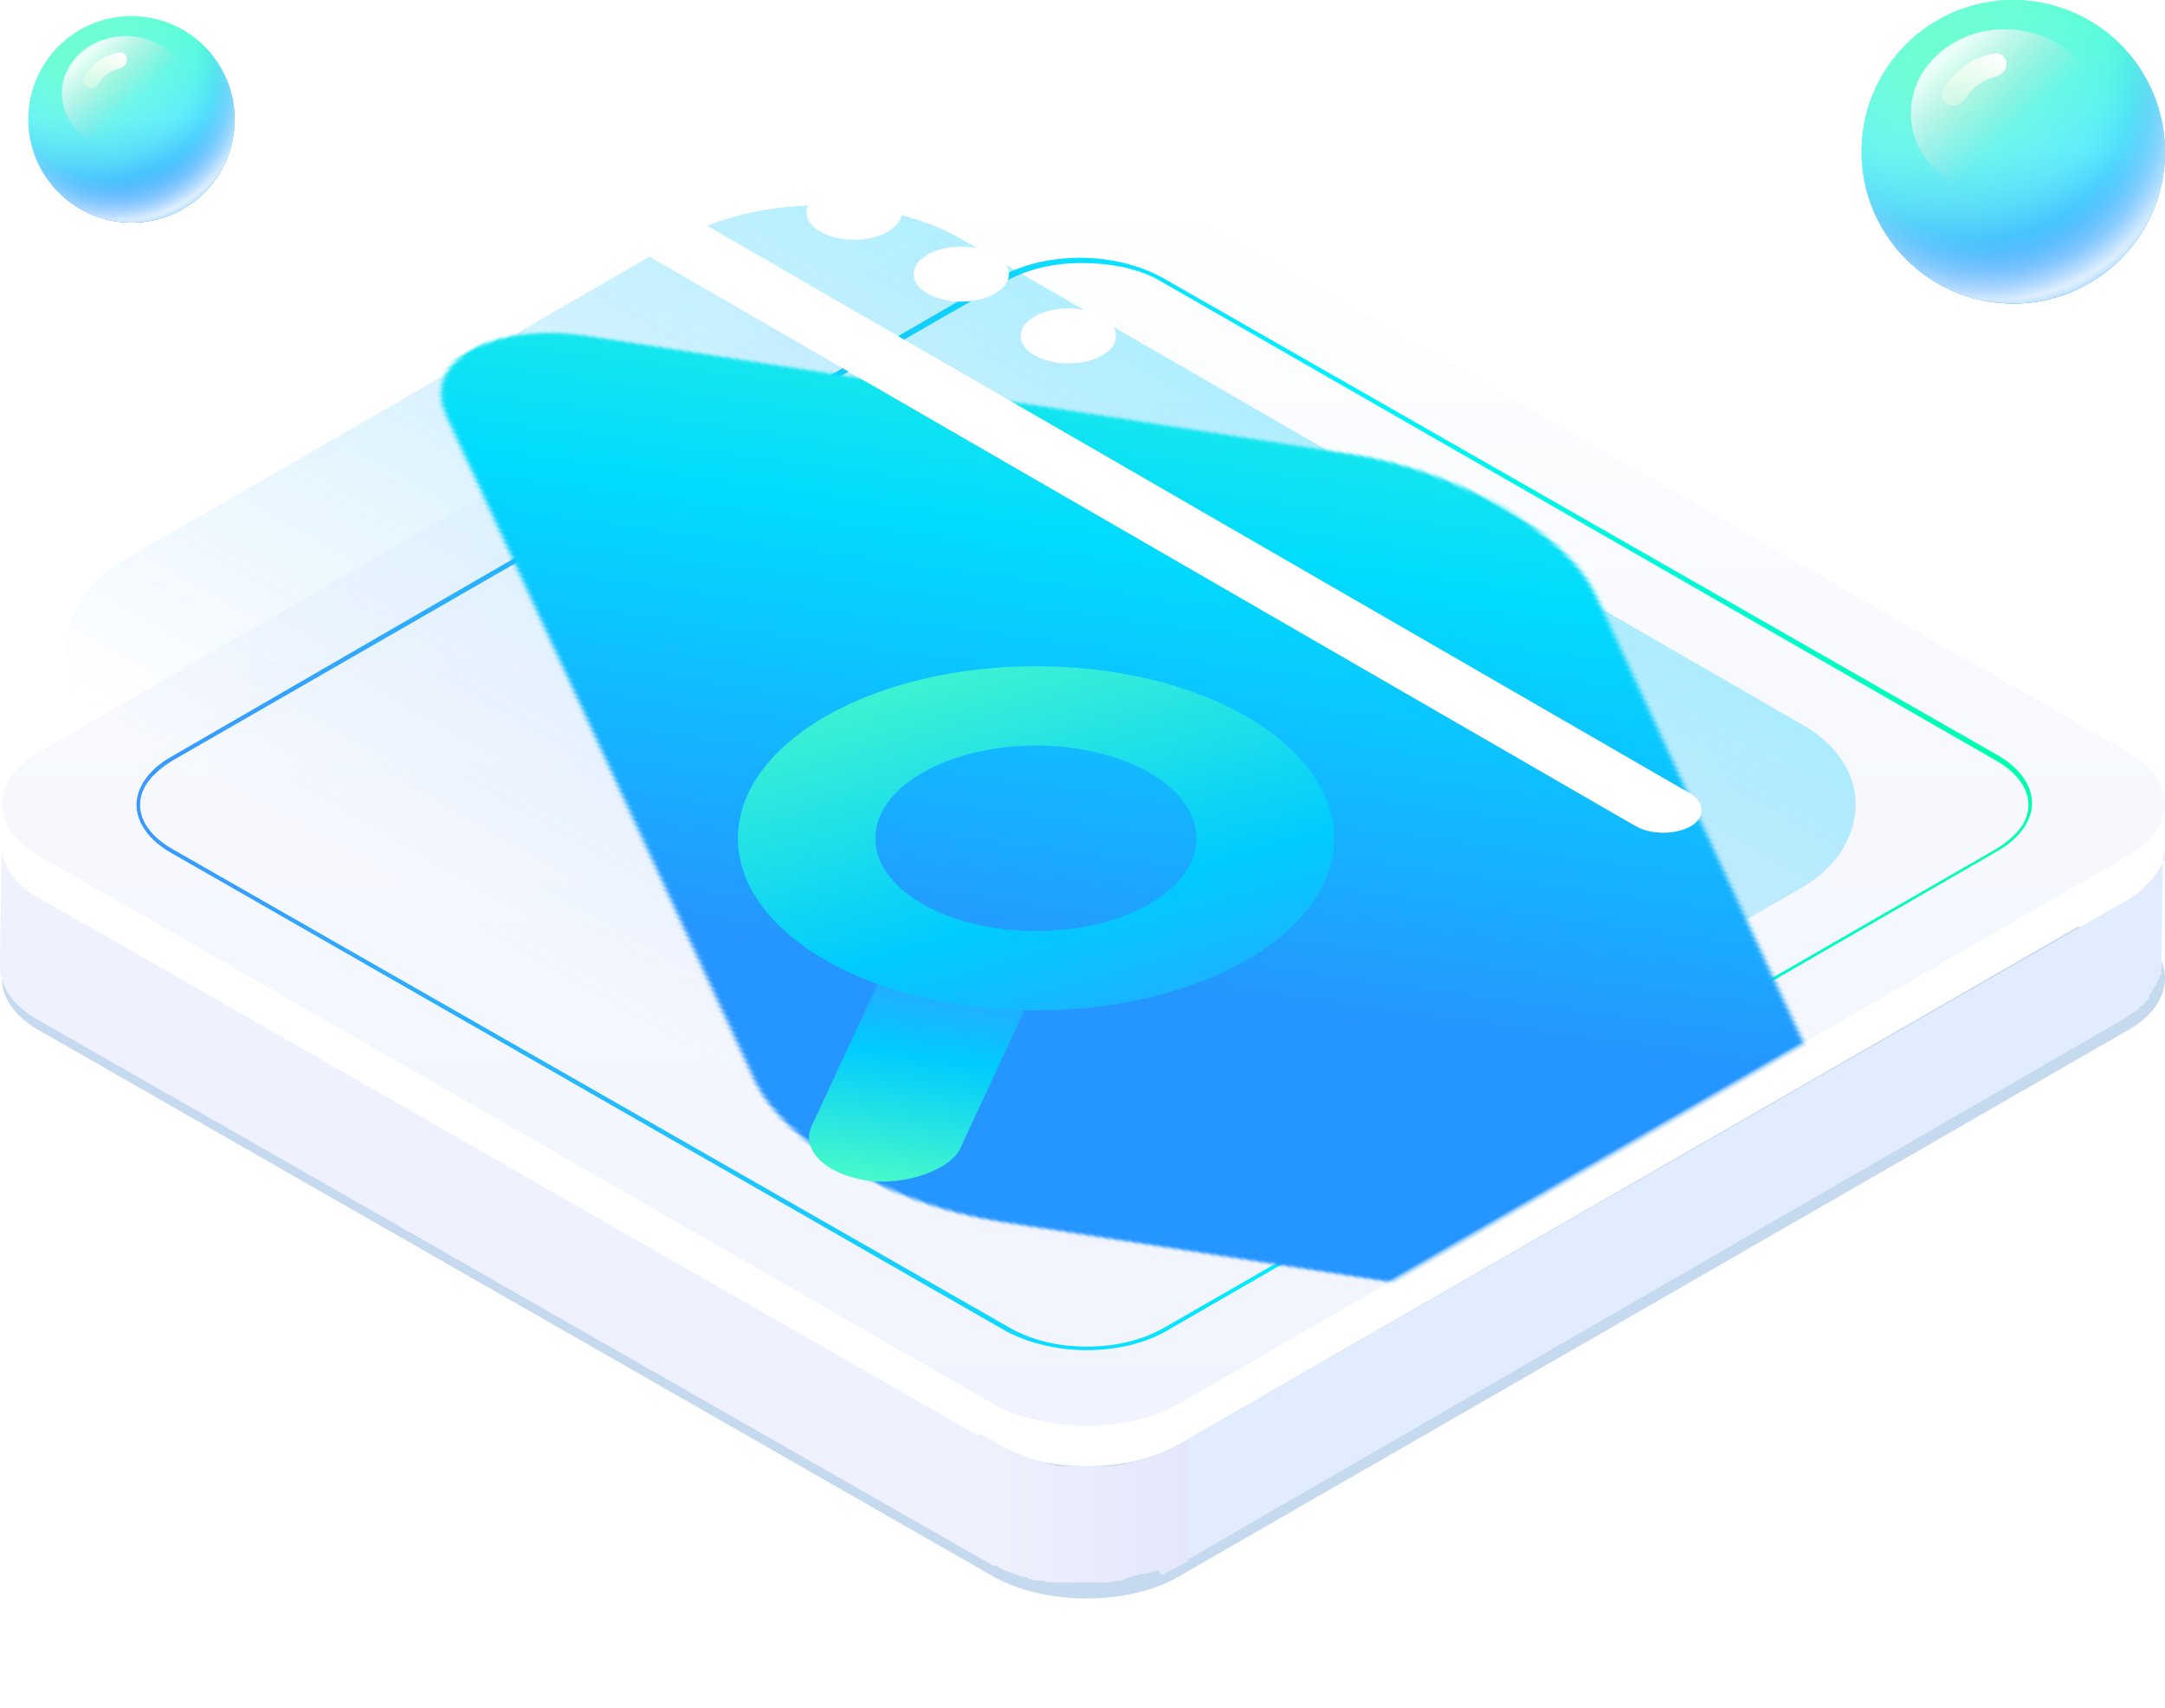 <svg width="535" height="422" viewBox="0 0 535 422" fill="none" xmlns="http://www.w3.org/2000/svg">
<g clip-path="url(#clip0_862_31308)">
<g filter="url(#filter0_f_862_31308)">
<path d="M9.639 254.554C-2.63 247.6 -2.63 235.866 9.639 228.912L244.496 230.215C256.764 223.262 276.92 223.262 289.627 230.215L525.798 228.912C538.066 235.866 538.066 247.6 525.798 254.554L290.941 389.723C278.673 396.677 258.517 396.677 245.81 389.723L9.639 254.554Z" fill="#C5D9EF"/>
</g>
<path d="M535 210.157C535 210.592 535 211.027 535 211.027C535 211.461 535 211.461 535 211.896C535 212.331 535 212.765 534.562 212.765C534.562 213.2 534.562 213.2 534.124 213.634C534.124 214.069 533.686 214.069 533.686 214.504C533.248 214.938 533.248 215.373 532.809 215.808C532.371 216.242 532.371 216.677 531.933 217.111C531.933 217.111 531.933 217.111 531.495 217.546C531.057 217.981 530.619 218.415 530.18 218.85C529.742 219.285 529.304 219.285 529.304 219.719C528.866 220.154 528.866 220.154 528.428 220.588C527.99 221.023 527.551 221.023 527.113 221.458C526.675 221.892 526.237 221.892 525.799 222.327L290.942 357.061L290.504 387.05L525.361 251.447C525.361 251.447 525.799 251.447 525.799 251.012C526.237 251.012 526.237 250.578 526.675 250.578C527.113 250.143 527.551 250.143 527.99 249.708C528.428 249.274 528.428 249.274 528.866 248.839C529.304 248.404 529.742 248.404 529.742 247.97C530.18 247.535 530.619 247.101 531.057 246.666C531.057 246.666 531.057 246.666 531.057 246.231C531.057 245.797 531.495 245.797 531.495 245.362L531.933 244.927C531.933 244.927 531.933 244.927 531.933 244.493C532.371 244.058 532.371 243.624 532.809 243.624C532.809 243.624 532.809 243.624 532.809 243.189C532.809 242.754 533.248 242.754 533.248 242.32C533.248 242.32 533.248 241.885 533.686 241.885C533.686 241.885 533.686 241.885 533.686 241.45C533.686 241.016 533.686 241.016 534.124 240.581V240.147C534.124 239.712 534.124 239.277 534.124 239.277C534.124 238.843 534.124 238.843 534.124 238.408C534.124 238.408 534.124 238.408 534.124 237.973L534.562 207.984C535 209.288 535 209.723 535 210.157Z" fill="#E1EDFF"/>
<path d="M9.64 221.892C3.505 218.415 0.438 213.634 0.438 208.854L0 238.843C0 243.623 3.067 248.404 9.201 251.881L245.811 387.05L246.249 357.061L9.64 221.892Z" fill="#EFF1FE"/>
<path d="M525.798 196.25C538.066 203.204 538.066 214.939 525.798 221.893L290.941 357.061C278.673 364.015 258.517 364.015 245.81 357.061L9.639 221.893C-2.63 214.939 -2.63 203.204 9.639 196.25L244.496 60.647C256.764 53.693 276.92 53.693 289.627 60.647L525.798 196.25Z" fill="white"/>
<path d="M9.639 211.461C-2.63 204.507 -2.63 192.772 9.639 185.818L244.496 50.215C256.764 43.261 276.92 43.261 289.627 50.215L525.798 185.818C538.066 192.772 538.066 204.507 525.798 211.461L290.941 347.064C278.673 354.018 258.517 354.018 245.81 347.064L9.639 211.461Z" fill="url(#paint0_linear_862_31308)"/>
<path d="M268.595 333.591C261.146 333.591 254.136 331.853 248.439 328.811L42.063 210.593C36.805 207.55 33.738 203.204 33.738 198.858C33.738 194.512 36.805 190.165 42.063 187.123L247.125 68.47C252.383 65.428 259.394 63.69 266.842 63.69C274.291 63.69 281.302 65.428 286.998 68.47L493.812 186.688C499.07 189.731 502.137 194.077 502.137 198.423C502.137 202.769 499.07 207.116 493.812 210.158L288.312 328.811C283.054 331.853 276.044 333.591 268.595 333.591ZM267.28 64.993C259.832 64.993 253.259 66.732 248.001 69.774L42.502 187.992C37.682 191.035 34.615 194.512 34.615 198.858C34.615 202.769 37.244 206.681 42.502 209.723L249.316 327.941C254.574 330.984 261.146 332.722 268.595 332.722C276.044 332.722 282.616 330.984 287.874 327.941L493.374 209.723C498.194 206.681 501.261 203.204 501.261 198.858C501.261 194.946 498.632 191.035 493.374 187.992L286.56 69.34C281.302 66.297 274.291 64.993 267.28 64.993Z" fill="url(#paint1_linear_862_31308)"/>
<path d="M287.875 388.788C288.751 388.353 292.694 386.18 293.571 385.745V355.756C292.694 356.191 289.189 357.929 288.313 358.364C287.875 358.364 287.875 358.798 287.436 358.798C286.56 359.233 285.684 359.668 284.807 359.668C284.369 359.668 284.369 360.102 283.931 360.102C283.493 360.102 283.055 360.537 282.178 360.537C281.74 360.537 281.302 360.972 280.864 360.972C280.426 360.972 279.549 361.406 279.111 361.406C278.673 361.406 278.235 361.406 277.797 361.841C276.482 361.841 275.606 362.275 274.291 362.275C273.853 362.275 273.415 362.275 272.977 362.275C272.101 362.275 271.662 362.275 270.786 362.275C270.348 362.275 269.91 362.275 269.472 362.275C269.033 362.275 268.157 362.275 267.719 362.275C267.281 362.275 266.843 362.275 266.404 362.275C265.966 362.275 265.528 362.275 264.652 362.275C264.214 362.275 263.775 362.275 263.337 362.275C262.899 362.275 262.461 362.275 261.585 362.275C261.146 362.275 260.708 362.275 260.27 361.841C259.832 361.841 258.956 361.841 258.517 361.406C258.079 361.406 257.641 361.406 257.203 360.972C256.327 360.972 255.888 360.537 255.012 360.537C254.574 360.537 254.136 360.537 254.136 360.102C252.821 359.668 251.945 359.233 250.63 358.798C250.192 358.798 249.754 358.364 248.878 357.929C248.44 357.929 248.44 357.495 248.001 357.495C247.125 357.06 242.744 354.452 241.867 354.018V384.441C242.744 384.876 246.687 387.049 247.125 387.484C247.563 387.484 247.563 387.918 248.001 387.918C248.44 387.918 248.878 388.353 249.316 388.353C250.63 388.788 251.507 389.222 252.821 389.657C252.821 389.657 252.821 389.657 253.259 389.657C253.698 389.657 253.698 389.657 254.136 390.091C254.574 390.091 255.45 390.526 255.888 390.526H256.327C256.765 390.526 256.765 390.526 257.203 390.526C257.641 390.526 258.079 390.526 258.956 390.961C259.394 390.961 259.394 390.961 259.832 390.961C260.27 390.961 260.27 390.961 260.708 390.961C261.146 390.961 261.585 390.961 262.023 390.961C262.461 390.961 262.461 390.961 262.899 390.961C263.337 390.961 263.337 390.961 263.775 390.961C264.214 390.961 264.652 390.961 265.09 390.961C265.528 390.961 265.528 390.961 265.966 390.961C265.966 390.961 266.404 390.961 266.843 390.961C267.281 390.961 268.157 390.961 268.595 390.961C269.033 390.961 269.033 390.961 269.472 390.961H269.91C270.786 390.961 271.224 390.961 272.101 390.961C272.539 390.961 272.539 390.961 272.977 390.961C272.977 390.961 272.977 390.961 273.415 390.961C274.73 390.961 275.606 390.526 276.92 390.526C277.359 390.526 277.797 390.526 277.797 390.091C278.235 390.091 279.111 389.657 279.549 389.657C279.988 389.657 280.426 389.222 280.864 389.222C281.302 389.222 281.74 388.788 282.617 388.788H283.055H283.493C284.369 388.353 285.246 388.353 286.122 387.918C286.998 389.222 287.436 389.222 287.875 388.788Z" fill="url(#paint2_linear_862_31308)"/>
<circle cx="32.5" cy="29.5" r="25.5" fill="url(#paint3_linear_862_31308)"/>
<circle cx="32.5" cy="29.5" r="25.5" fill="url(#paint4_radial_862_31308)"/>
<circle cx="32.5" cy="29.5" r="25.5" fill="url(#paint5_radial_862_31308)"/>
<circle cx="32.5" cy="29.5" r="25.5" fill="url(#paint6_radial_862_31308)"/>
<circle cx="32.5" cy="29.5" r="25.5" fill="url(#paint7_radial_862_31308)"/>
<g style="mix-blend-mode:lighten">
<ellipse cx="31.117" cy="23.049" rx="15.822" ry="14.133" fill="url(#paint8_linear_862_31308)"/>
</g>
<g style="mix-blend-mode:lighten">
<path d="M21.868 21.66C20.844 21.342 20.258 20.243 20.741 19.286C21.581 17.62 22.811 16.17 24.337 15.066C25.864 13.962 27.626 13.247 29.471 12.971C30.531 12.813 31.391 13.713 31.372 14.785C31.354 15.857 30.458 16.687 29.414 16.932C28.411 17.168 27.458 17.6 26.613 18.212C25.767 18.823 25.058 19.593 24.521 20.472C23.961 21.386 22.892 21.978 21.868 21.66Z" fill="url(#paint9_linear_862_31308)"/>
</g>
<circle cx="497.5" cy="37.5" r="37.5" fill="url(#paint10_linear_862_31308)"/>
<circle cx="497.5" cy="37.5" r="37.5" fill="url(#paint11_radial_862_31308)"/>
<circle cx="497.5" cy="37.5" r="37.5" fill="url(#paint12_radial_862_31308)"/>
<circle cx="497.5" cy="37.5" r="37.5" fill="url(#paint13_radial_862_31308)"/>
<circle cx="497.5" cy="37.5" r="37.5" fill="url(#paint14_radial_862_31308)"/>
<g style="mix-blend-mode:lighten">
<ellipse cx="495.467" cy="28.014" rx="23.268" ry="20.783" fill="url(#paint15_linear_862_31308)"/>
</g>
<g style="mix-blend-mode:lighten">
<path d="M481.865 25.971C480.36 25.503 479.498 23.888 480.207 22.48C481.442 20.031 483.251 17.898 485.496 16.274C487.741 14.65 490.332 13.6 493.046 13.194C494.605 12.961 495.869 14.285 495.842 15.861C495.815 17.438 494.497 18.659 492.962 19.019C491.487 19.365 490.085 20.001 488.842 20.9C487.599 21.799 486.556 22.932 485.766 24.224C484.943 25.569 483.371 26.439 481.865 25.971Z" fill="url(#paint16_linear_862_31308)"/>
</g>
<rect width="320.293" height="239.937" rx="40" transform="matrix(0.866 0.5 -0.866 0.5 202.793 39)" fill="url(#paint17_linear_862_31308)"/>
<mask id="path-17-inside-1_862_31308" fill="white">
<rect width="320.293" height="239.937" rx="40" transform="matrix(0.866 0.5 -0.866 0.5 209.113 10)"/>
</mask>
<rect width="320.293" height="239.937" rx="40" transform="matrix(0.866 0.5 -0.866 0.5 209.113 10)" stroke="url(#paint18_linear_862_31308)" stroke-width="239.937" mask="url(#path-17-inside-1_862_31308)"/>
<rect width="30.976" height="82.147" rx="15.488" transform="matrix(-1.183 -0.183 -0.317 0.683 258.361 238.357)" fill="url(#paint19_linear_862_31308)"/>
<path d="M308.075 237.197C279.315 253.802 232.685 253.802 203.925 237.197C175.164 220.592 175.164 193.671 203.925 177.066C232.685 160.461 279.315 160.461 308.075 177.066C336.836 193.671 336.836 220.592 308.075 237.197ZM227.934 190.928C212.434 199.877 212.434 214.386 227.934 223.335C243.435 232.284 268.565 232.284 284.066 223.335C299.566 214.386 299.566 199.877 284.066 190.928C268.565 181.979 243.435 181.979 227.934 190.928Z" fill="url(#paint20_linear_862_31308)"/>
<rect width="15.845" height="305.58" rx="7.922" transform="matrix(0.866 -0.5 -0.866 -0.5 411.023 208.061)" fill="white"/>
<circle r="9.62" transform="matrix(0.866 0.5 -0.866 0.5 211.074 52.442)" fill="white"/>
<circle r="9.62" transform="matrix(0.866 0.5 -0.866 0.5 237.537 67.722)" fill="white"/>
<circle r="9.62" transform="matrix(0.866 0.5 -0.866 0.5 264.002 82.999)" fill="white"/>
</g>
<defs>
<filter id="filter0_f_862_31308" x="-10.562" y="214" width="556.562" height="191.938" filterUnits="userSpaceOnUse" color-interpolation-filters="sRGB">
<feFlood flood-opacity="0" result="BackgroundImageFix"/>
<feBlend mode="normal" in="SourceGraphic" in2="BackgroundImageFix" result="shape"/>
<feGaussianBlur stdDeviation="5.5" result="effect1_foregroundBlur_862_31308"/>
</filter>
<linearGradient id="paint0_linear_862_31308" x1="267.84" y1="352.232" x2="267.84" y2="44.998" gradientUnits="userSpaceOnUse">
<stop stop-color="#F1F4FE"/>
<stop offset="0.58" stop-color="#F7F9FE"/>
<stop offset="1" stop-color="white"/>
</linearGradient>
<linearGradient id="paint1_linear_862_31308" x1="33.384" y1="198.621" x2="502.289" y2="198.621" gradientUnits="userSpaceOnUse">
<stop stop-color="#3A98FF"/>
<stop offset="0.628" stop-color="#00F0FF"/>
<stop offset="1" stop-color="#00FFAC"/>
</linearGradient>
<linearGradient id="paint2_linear_862_31308" x1="242.582" y1="373.938" x2="293.464" y2="373.938" gradientUnits="userSpaceOnUse">
<stop stop-color="#EFF1FE"/>
<stop offset="1" stop-color="#E4E7FB"/>
</linearGradient>
<linearGradient id="paint3_linear_862_31308" x1="32.5" y1="4" x2="32.5" y2="55" gradientUnits="userSpaceOnUse">
<stop stop-color="#40FFC6"/>
<stop offset="0.493" stop-color="#4AE6FF"/>
<stop offset="1" stop-color="#2595FF"/>
</linearGradient>
<radialGradient id="paint4_radial_862_31308" cx="0" cy="0" r="1" gradientUnits="userSpaceOnUse" gradientTransform="translate(22.027 14.018) rotate(62.622) scale(57.433)">
<stop offset="0.462" stop-color="#2AA8FF" stop-opacity="0"/>
<stop offset="0.895" stop-color="#2595FF"/>
</radialGradient>
<radialGradient id="paint5_radial_862_31308" cx="0" cy="0" r="1" gradientUnits="userSpaceOnUse" gradientTransform="translate(20.205 14.929) rotate(56.626) scale(68.705)">
<stop stop-color="#6EFFCE"/>
<stop offset="0.57" stop-color="#A5FFFD" stop-opacity="0"/>
</radialGradient>
<radialGradient id="paint6_radial_862_31308" cx="0" cy="0" r="1" gradientUnits="userSpaceOnUse" gradientTransform="translate(27.491 19.482) rotate(63.435) scale(36.628)">
<stop offset="0.672" stop-color="#9EC6FD" stop-opacity="0"/>
<stop offset="1" stop-color="white"/>
</radialGradient>
<radialGradient id="paint7_radial_862_31308" cx="0" cy="0" r="1" gradientUnits="userSpaceOnUse" gradientTransform="translate(29.743 23.986) rotate(62.038) scale(31.601)">
<stop offset="0.961" stop-color="#2AA8FF" stop-opacity="0"/>
<stop offset="1" stop-color="#058AFF" stop-opacity="0.26"/>
</radialGradient>
<linearGradient id="paint8_linear_862_31308" x1="22.076" y1="12.563" x2="33.483" y2="25.233" gradientUnits="userSpaceOnUse">
<stop stop-color="white" stop-opacity="0.86"/>
<stop offset="1" stop-color="#D9D9D9" stop-opacity="0"/>
</linearGradient>
<linearGradient id="paint9_linear_862_31308" x1="31.123" y1="13.993" x2="24.231" y2="21.918" gradientUnits="userSpaceOnUse">
<stop stop-color="white"/>
<stop offset="1" stop-color="#FFFFE9" stop-opacity="0.38"/>
</linearGradient>
<linearGradient id="paint10_linear_862_31308" x1="497.5" y1="0" x2="497.5" y2="75" gradientUnits="userSpaceOnUse">
<stop stop-color="#40FFC6"/>
<stop offset="0.493" stop-color="#4AE6FF"/>
<stop offset="1" stop-color="#2595FF"/>
</linearGradient>
<radialGradient id="paint11_radial_862_31308" cx="0" cy="0" r="1" gradientUnits="userSpaceOnUse" gradientTransform="translate(482.098 14.732) rotate(62.622) scale(84.46)">
<stop offset="0.462" stop-color="#2AA8FF" stop-opacity="0"/>
<stop offset="0.895" stop-color="#2595FF"/>
</radialGradient>
<radialGradient id="paint12_radial_862_31308" cx="0" cy="0" r="1" gradientUnits="userSpaceOnUse" gradientTransform="translate(479.42 16.071) rotate(56.626) scale(101.036)">
<stop stop-color="#6EFFCE"/>
<stop offset="0.57" stop-color="#A5FFFD" stop-opacity="0"/>
</radialGradient>
<radialGradient id="paint13_radial_862_31308" cx="0" cy="0" r="1" gradientUnits="userSpaceOnUse" gradientTransform="translate(490.134 22.768) rotate(63.435) scale(53.865)">
<stop offset="0.672" stop-color="#9EC6FD" stop-opacity="0"/>
<stop offset="1" stop-color="white"/>
</radialGradient>
<radialGradient id="paint14_radial_862_31308" cx="0" cy="0" r="1" gradientUnits="userSpaceOnUse" gradientTransform="translate(493.446 29.392) rotate(62.038) scale(46.473)">
<stop offset="0.961" stop-color="#2AA8FF" stop-opacity="0"/>
<stop offset="1" stop-color="#058AFF" stop-opacity="0.26"/>
</radialGradient>
<linearGradient id="paint15_linear_862_31308" x1="482.171" y1="12.594" x2="498.947" y2="31.225" gradientUnits="userSpaceOnUse">
<stop stop-color="white" stop-opacity="0.86"/>
<stop offset="1" stop-color="#D9D9D9" stop-opacity="0"/>
</linearGradient>
<linearGradient id="paint16_linear_862_31308" x1="495.475" y1="14.696" x2="485.34" y2="26.352" gradientUnits="userSpaceOnUse">
<stop stop-color="white"/>
<stop offset="1" stop-color="#FFFFE9" stop-opacity="0.38"/>
</linearGradient>
<linearGradient id="paint17_linear_862_31308" x1="160.147" y1="0" x2="160.147" y2="239.937" gradientUnits="userSpaceOnUse">
<stop stop-color="#00CBFF" stop-opacity="0.3"/>
<stop offset="1" stop-color="#3A98FF" stop-opacity="0"/>
</linearGradient>
<linearGradient id="paint18_linear_862_31308" x1="58.287" y1="-27.163" x2="217.302" y2="230.317" gradientUnits="userSpaceOnUse">
<stop stop-color="#40FFC6"/>
<stop offset="0.503" stop-color="#00DBFF"/>
<stop offset="1" stop-color="#2595FF"/>
</linearGradient>
<linearGradient id="paint19_linear_862_31308" x1="15.488" y1="0" x2="15.488" y2="82.147" gradientUnits="userSpaceOnUse">
<stop stop-color="#3A98FF"/>
<stop offset="0.456" stop-color="#00CBFF"/>
<stop offset="1" stop-color="#48FAC9"/>
</linearGradient>
<linearGradient id="paint20_linear_862_31308" x1="304.393" y1="278.196" x2="266.552" y2="144.321" gradientUnits="userSpaceOnUse">
<stop stop-color="#3A98FF"/>
<stop offset="0.456" stop-color="#00CBFF"/>
<stop offset="1" stop-color="#48FAC9"/>
</linearGradient>
<clipPath id="clip0_862_31308">
<rect width="535" height="422" fill="white"/>
</clipPath>
</defs>
</svg>
